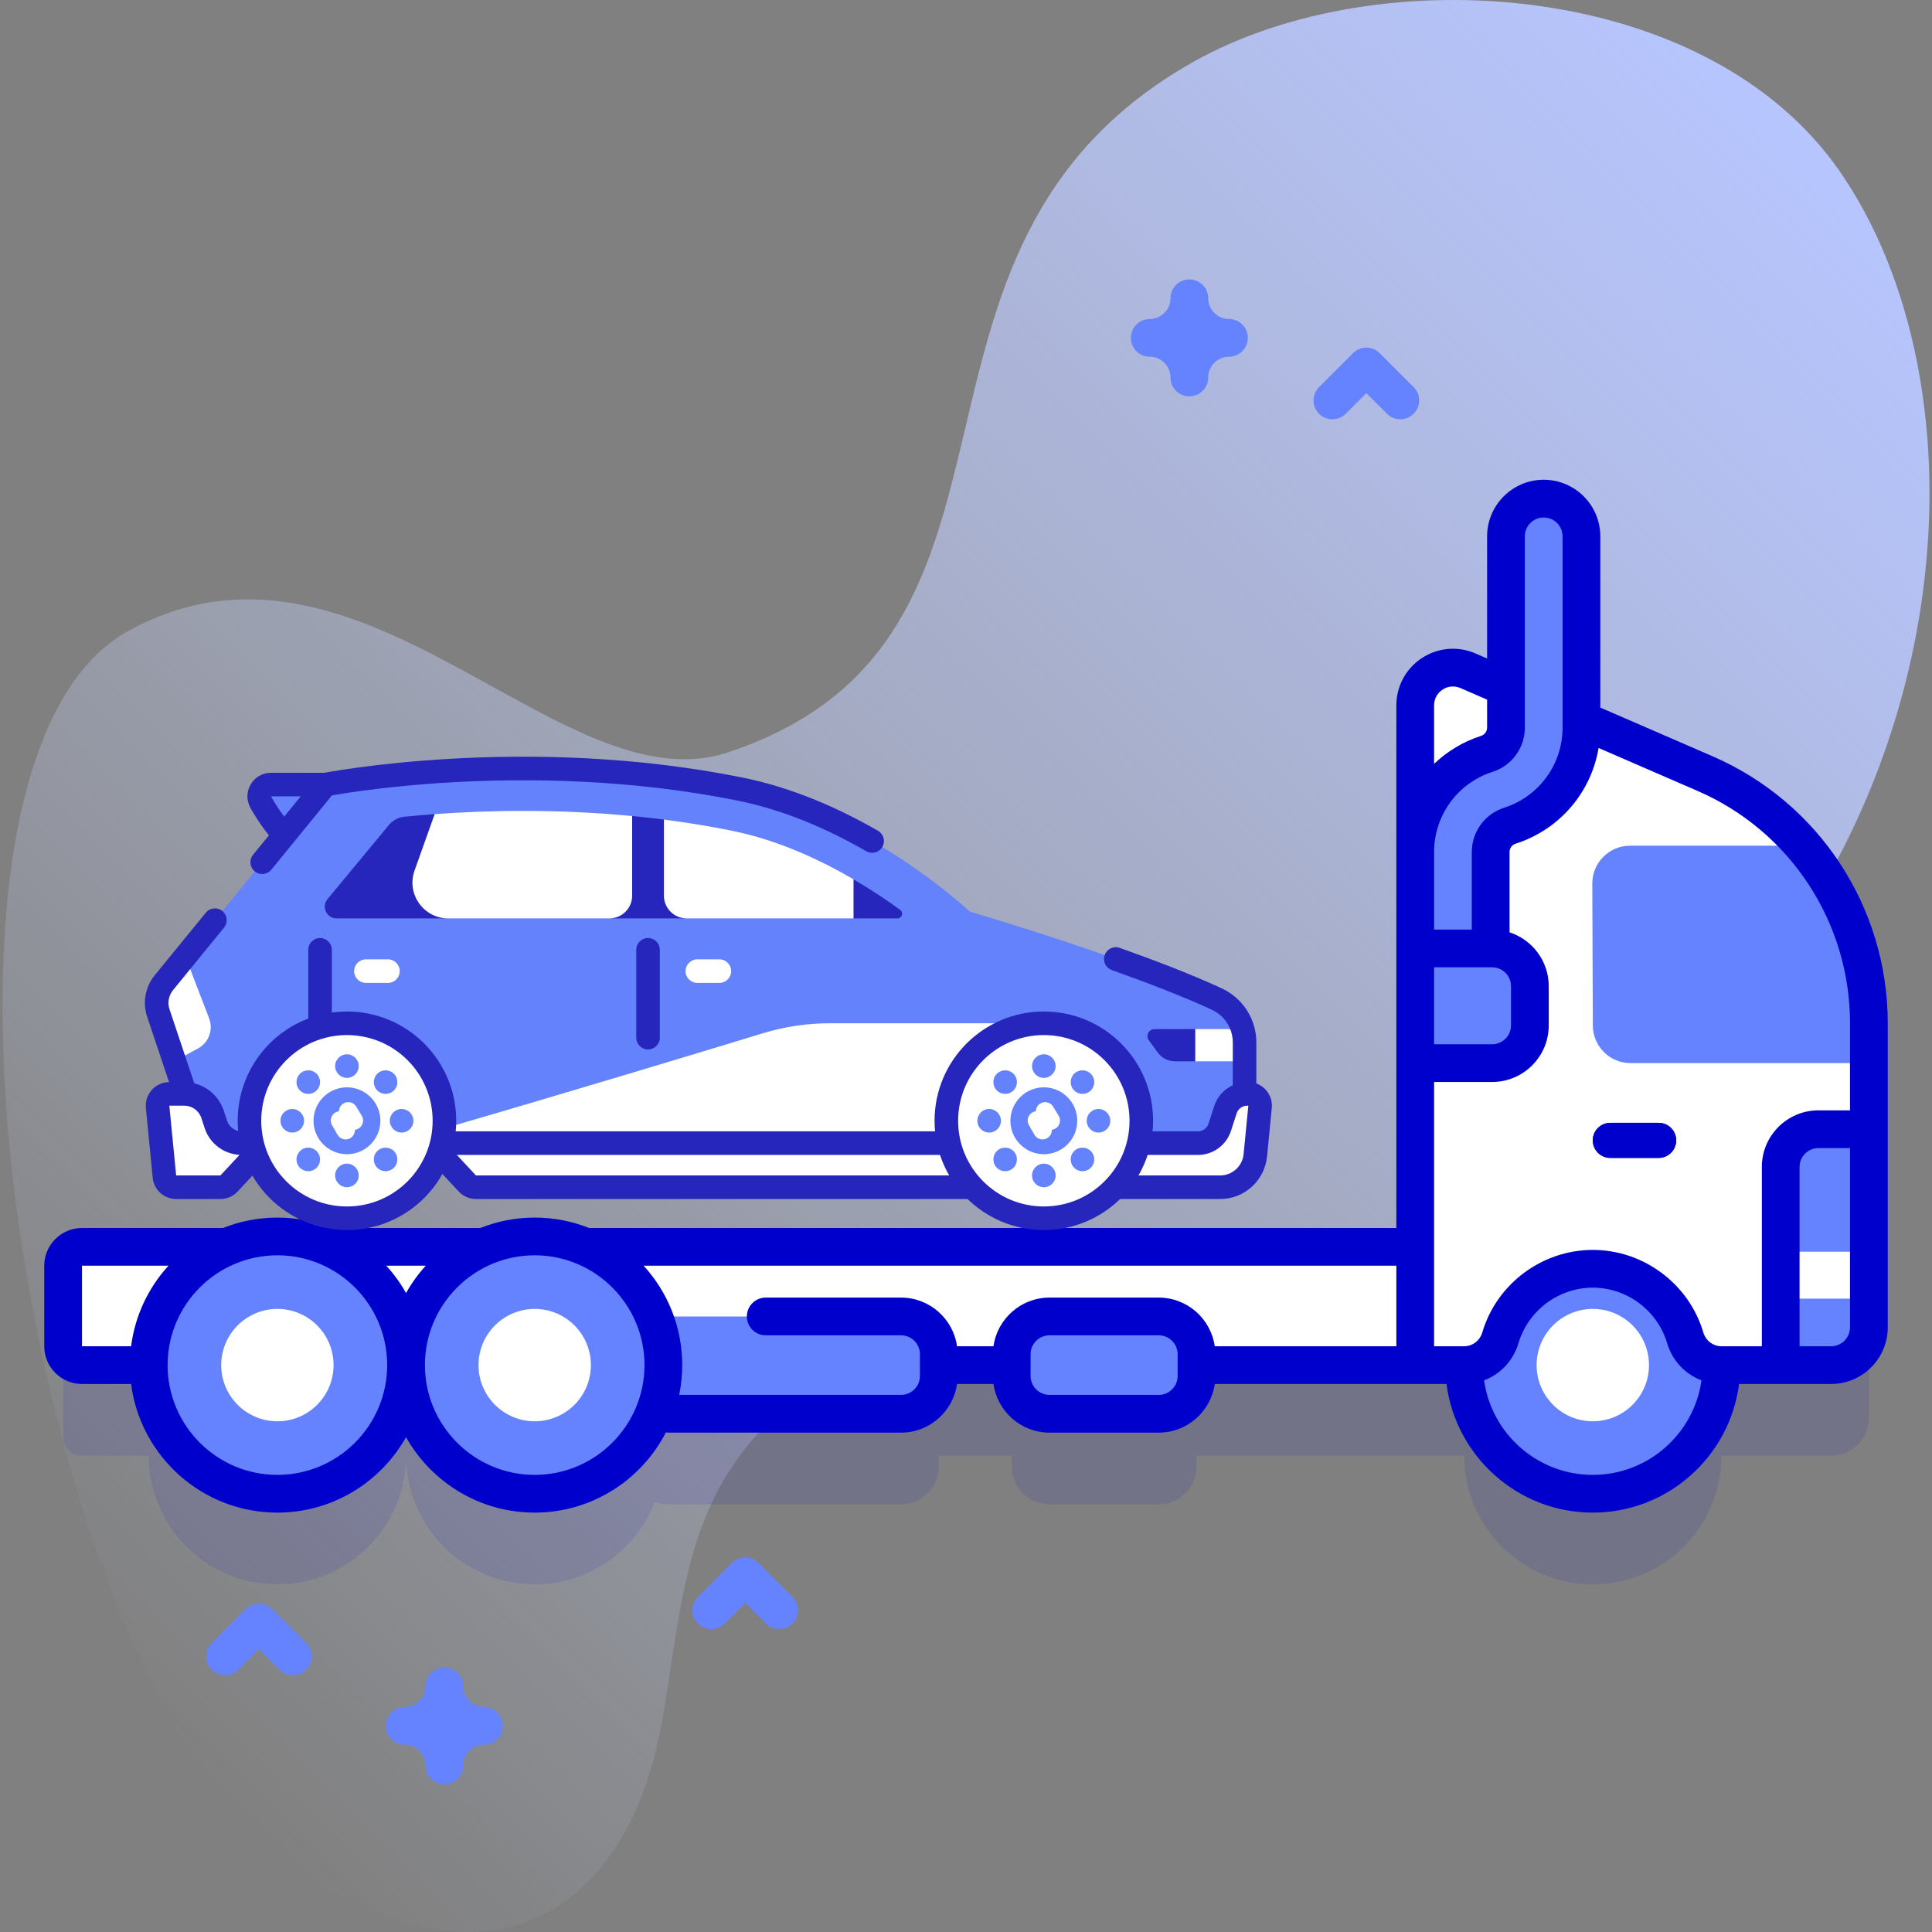 <svg width="120" height="120" viewBox="0 0 120 120" fill="none" xmlns="http://www.w3.org/2000/svg">
    <rect x="0" y="0" width="120" height="120" fill="#808080" stroke="none"/>
    <g clip-path="url(#clip0_302_340)">
        <path d="M114.253 10.619C106.012 -1.263 85.635 -2.644 74.113 3.846C53.411 15.506 66.422 39.666 45.226 46.728C34.781 50.208 22.407 31.256 7.974 39.186C-7.191 47.519 1.802 102.949 17.125 115.08C28.059 123.737 38.583 120.938 41.115 106.936C42.061 101.71 42.332 96.135 45.135 91.623C51.954 80.645 66.764 81.647 78.036 79.31C118.842 70.85 127.131 29.187 114.253 10.619Z" fill="url(#paint0_linear_302_340)"/>
        <path opacity="0.1" d="M105.909 53.676L98.226 50.344V38.939C98.226 37.644 97.177 36.595 95.882 36.595C94.588 36.595 93.539 37.644 93.539 38.939V48.31L91.178 47.287C89.629 46.614 87.902 47.748 87.902 49.436V83.069H79.427H8.388H5.093C4.446 83.069 3.921 83.594 3.921 84.241V89.242C3.921 89.889 4.446 90.414 5.093 90.414H9.238C9.238 94.827 12.815 98.405 17.229 98.405C21.642 98.405 25.22 94.827 25.22 90.414C25.22 94.827 28.798 98.405 33.212 98.405C36.613 98.405 39.517 96.279 40.67 93.283C40.927 93.38 41.204 93.436 41.495 93.436H55.967C57.261 93.436 58.311 92.386 58.311 91.092V90.414H62.841V91.092C62.841 92.386 63.89 93.436 65.185 93.436H71.973C73.268 93.436 74.317 92.386 74.317 91.092V90.414L90.94 90.414C90.941 94.827 94.518 98.405 98.931 98.405C103.345 98.405 106.922 94.827 106.923 90.414H113.735C115.029 90.414 116.079 89.365 116.079 88.07V69.173C116.078 62.441 112.082 56.355 105.909 53.676Z" fill="#0000CC"/>
        <path d="M98.931 92.78C103.345 92.78 106.922 89.202 106.922 84.789C106.922 80.375 103.345 76.798 98.931 76.798C94.518 76.798 90.94 80.375 90.94 84.789C90.94 89.202 94.518 92.78 98.931 92.78Z" fill="#6583FE"/>
        <path d="M98.931 88.279C100.859 88.279 102.421 86.716 102.421 84.789C102.421 82.862 100.859 81.299 98.931 81.299C97.004 81.299 95.441 82.862 95.441 84.789C95.441 86.716 97.004 88.279 98.931 88.279Z" fill="white"/>
        <path d="M90.972 84.789H5.093C4.446 84.789 3.921 84.264 3.921 83.617V78.616C3.921 77.969 4.446 77.444 5.093 77.444H90.972C91.62 77.444 92.144 77.969 92.144 78.616V83.617C92.144 84.264 91.62 84.789 90.972 84.789Z" fill="white"/>
        <path d="M116.078 63.548V82.445C116.078 83.74 115.029 84.789 113.735 84.789H106.922C105.874 84.789 104.967 84.09 104.669 83.085C103.935 80.61 101.644 78.805 98.931 78.805C96.219 78.805 93.928 80.61 93.194 83.085C92.896 84.089 91.989 84.789 90.941 84.789H87.902V43.811C87.902 42.123 89.629 40.989 91.178 41.662L105.909 48.051C112.082 50.73 116.078 56.816 116.078 63.548Z" fill="white"/>
        <path d="M110.603 72.481V84.789H113.734C115.029 84.789 116.078 83.739 116.078 82.445V70.137H112.946C111.652 70.137 110.603 71.186 110.603 72.481Z" fill="#6583FE"/>
        <path d="M110.603 78.804V84.788H113.734C115.029 84.788 116.078 83.739 116.078 82.445V78.804H110.603Z" fill="#6583FE"/>
        <path d="M110.603 77.747H116.078V80.66H110.603V77.747Z" fill="white"/>
        <path d="M98.9 54.882L98.934 63.697C98.939 64.988 99.987 66.032 101.278 66.032H116.078L116.078 63.548C116.078 59.419 114.572 55.535 111.984 52.529H101.244C99.946 52.529 98.895 53.584 98.9 54.882Z" fill="#6583FE"/>
        <path d="M90.245 61.819C88.951 61.819 87.901 60.77 87.901 59.476V52.923C87.901 50.13 89.688 47.679 92.347 46.825C93.06 46.596 93.539 45.938 93.539 45.189V33.314C93.539 32.019 94.588 30.97 95.883 30.97C97.177 30.97 98.227 32.019 98.227 33.314V45.189C98.227 47.982 96.44 50.433 93.781 51.288C93.068 51.517 92.589 52.174 92.589 52.923V59.476C92.589 60.77 91.54 61.819 90.245 61.819Z" fill="#6583FE"/>
        <path d="M92.68 66.032H87.901V58.909H92.68C93.975 58.909 95.024 59.959 95.024 61.253V63.688C95.024 64.983 93.975 66.032 92.68 66.032Z" fill="#6583FE"/>
        <path d="M98.931 70.83C98.931 70.228 99.419 69.741 100.021 69.741H103.021C103.623 69.741 104.111 70.228 104.111 70.83C104.111 71.432 103.623 71.92 103.021 71.92H100.021C99.419 71.92 98.931 71.432 98.931 70.83Z" fill="#0000CC"/>
        <path d="M55.967 81.768H41.495C40.201 81.768 39.151 82.817 39.151 84.111V85.467C39.151 86.761 40.201 87.811 41.495 87.811H55.967C57.261 87.811 58.31 86.761 58.31 85.467V84.111C58.31 82.817 57.261 81.768 55.967 81.768Z" fill="#6583FE"/>
        <path d="M62.841 84.111V85.467C62.841 86.761 63.89 87.811 65.185 87.811H71.973C73.267 87.811 74.317 86.761 74.317 85.467V84.111C74.317 82.817 73.267 81.768 71.973 81.768H65.185C63.89 81.768 62.841 82.817 62.841 84.111Z" fill="#6583FE"/>
        <path d="M33.211 92.78C37.624 92.78 41.202 89.202 41.202 84.789C41.202 80.375 37.624 76.798 33.211 76.798C28.797 76.798 25.22 80.375 25.22 84.789C25.22 89.202 28.797 92.78 33.211 92.78Z" fill="#6583FE"/>
        <path d="M33.211 88.279C35.138 88.279 36.701 86.716 36.701 84.789C36.701 82.862 35.138 81.299 33.211 81.299C31.284 81.299 29.721 82.862 29.721 84.789C29.721 86.716 31.284 88.279 33.211 88.279Z" fill="white"/>
        <path d="M17.229 92.78C21.642 92.78 25.22 89.202 25.22 84.789C25.22 80.375 21.642 76.798 17.229 76.798C12.815 76.798 9.237 80.375 9.237 84.789C9.237 89.202 12.815 92.78 17.229 92.78Z" fill="#6583FE"/>
        <path d="M17.229 88.279C19.156 88.279 20.718 86.716 20.718 84.789C20.718 82.862 19.156 81.299 17.229 81.299C15.301 81.299 13.739 82.862 13.739 84.789C13.739 86.716 15.301 88.279 17.229 88.279Z" fill="white"/>
        <path d="M27.598 110.831C26.951 110.831 26.426 110.306 26.426 109.659C26.426 108.948 25.848 108.37 25.137 108.37C24.49 108.37 23.965 107.845 23.965 107.198C23.965 106.551 24.49 106.026 25.137 106.026C25.848 106.026 26.426 105.448 26.426 104.737C26.426 104.09 26.951 103.565 27.598 103.565C28.245 103.565 28.77 104.09 28.77 104.737C28.77 105.448 29.348 106.026 30.059 106.026C30.706 106.026 31.23 106.551 31.23 107.198C31.23 107.845 30.706 108.37 30.059 108.37C29.348 108.37 28.77 108.948 28.77 109.659C28.77 110.307 28.245 110.831 27.598 110.831Z" fill="#6583FE"/>
        <path d="M73.873 24.619C73.226 24.619 72.701 24.094 72.701 23.447C72.701 22.736 72.123 22.158 71.412 22.158C70.765 22.158 70.24 21.633 70.24 20.986C70.24 20.339 70.765 19.814 71.412 19.814C72.123 19.814 72.701 19.236 72.701 18.525C72.701 17.878 73.226 17.354 73.873 17.354C74.52 17.354 75.045 17.878 75.045 18.525C75.045 19.236 75.623 19.814 76.334 19.814C76.981 19.814 77.506 20.339 77.506 20.986C77.506 21.633 76.981 22.158 76.334 22.158C75.623 22.158 75.045 22.736 75.045 23.447C75.045 24.094 74.52 24.619 73.873 24.619Z" fill="#6583FE"/>
        <path d="M18.192 104.052C17.892 104.052 17.592 103.937 17.363 103.708L16.082 102.428L14.802 103.708C14.344 104.166 13.602 104.166 13.145 103.708C12.687 103.251 12.687 102.509 13.145 102.051L15.254 99.942C15.712 99.484 16.453 99.484 16.911 99.942L19.021 102.051C19.478 102.509 19.478 103.251 19.021 103.708C18.792 103.937 18.492 104.052 18.192 104.052Z" fill="#6583FE"/>
        <path d="M48.396 101.186C48.096 101.186 47.796 101.072 47.567 100.843L46.287 99.562L45.006 100.843C44.548 101.301 43.806 101.301 43.349 100.843C42.891 100.385 42.891 99.643 43.349 99.186L45.458 97.076C45.916 96.619 46.658 96.619 47.115 97.076L49.225 99.186C49.682 99.644 49.682 100.386 49.225 100.843C48.996 101.072 48.696 101.186 48.396 101.186Z" fill="#6583FE"/>
        <path d="M86.976 26.044C86.676 26.044 86.376 25.929 86.147 25.701L84.867 24.42L83.586 25.701C83.128 26.158 82.386 26.158 81.929 25.701C81.471 25.243 81.471 24.501 81.929 24.043L84.038 21.934C84.496 21.476 85.238 21.476 85.695 21.934L87.805 24.043C88.263 24.501 88.263 25.243 87.805 25.701C87.576 25.929 87.276 26.044 86.976 26.044Z" fill="#6583FE"/>
        <path d="M98.931 70.83C98.931 70.228 99.419 69.741 100.021 69.741H103.021C103.623 69.741 104.111 70.228 104.111 70.83C104.111 71.432 103.623 71.92 103.021 71.92H100.021C99.419 71.92 98.931 71.432 98.931 70.83Z" fill="#0000CC"/>
        <path d="M106.376 46.976L99.398 43.949V33.314C99.398 31.375 97.821 29.798 95.883 29.798C93.944 29.798 92.367 31.375 92.367 33.314V40.9L91.646 40.587C90.555 40.114 89.31 40.22 88.317 40.872C87.323 41.524 86.73 42.623 86.73 43.811V76.272C86.73 76.272 84.297 76.272 82.738 76.272L79.427 76.272C62.697 76.272 36.586 76.272 36.586 76.272C35.541 75.857 34.403 75.626 33.211 75.626C32.019 75.626 30.881 75.857 29.836 76.272H20.604C19.559 75.857 18.421 75.626 17.229 75.626C16.037 75.626 14.899 75.857 13.854 76.272L5.078 76.273C3.792 76.281 2.749 77.329 2.749 78.616V83.618C2.749 84.91 3.8 85.962 5.093 85.962H8.143C8.721 90.462 12.574 93.952 17.229 93.952C20.656 93.952 23.649 92.059 25.22 89.264C26.791 92.059 29.784 93.952 33.211 93.952C36.758 93.952 39.839 91.924 41.361 88.969C41.406 88.974 41.449 88.983 41.495 88.983H55.967C57.737 88.983 59.202 87.666 59.443 85.962H61.708C61.95 87.666 63.414 88.983 65.184 88.983H71.973C73.743 88.983 75.208 87.666 75.45 85.962H89.846C90.424 90.462 94.277 93.952 98.932 93.952C103.587 93.952 107.439 90.462 108.017 85.962H113.736C115.674 85.962 117.251 84.385 117.251 82.446V63.549C117.251 56.348 112.982 49.843 106.376 46.976ZM95.883 32.142C96.529 32.142 97.055 32.668 97.055 33.314V45.189C97.055 47.471 95.595 49.473 93.422 50.172C92.223 50.558 91.417 51.663 91.417 52.923V57.737H89.074V52.9C89.084 50.628 90.54 48.637 92.705 47.941C93.905 47.555 94.711 46.45 94.711 45.19V33.314C94.711 32.667 95.236 32.142 95.883 32.142ZM89.073 64.86V60.081H92.68C93.326 60.081 93.852 60.607 93.852 61.253V63.688C93.852 64.334 93.326 64.86 92.68 64.86H89.073ZM89.603 42.832C89.938 42.611 90.343 42.577 90.712 42.737L92.367 43.456V45.189C92.367 45.427 92.215 45.636 91.988 45.709C90.869 46.069 89.883 46.672 89.074 47.443V43.812C89.074 43.409 89.267 43.052 89.603 42.832ZM26.445 78.616C25.975 79.131 25.564 79.701 25.22 80.313C24.876 79.701 24.465 79.131 23.994 78.616H26.445ZM5.093 78.616H8.388H10.463C9.223 79.974 8.388 81.705 8.143 83.618H5.093V78.616ZM17.229 91.608C13.469 91.608 10.41 88.549 10.41 84.789C10.41 81.029 13.469 77.969 17.229 77.969C20.989 77.969 24.048 81.028 24.048 84.789C24.048 88.549 20.989 91.608 17.229 91.608ZM33.211 91.608C29.451 91.608 26.392 88.549 26.392 84.789C26.392 81.029 29.451 77.969 33.211 77.969C36.971 77.969 40.031 81.028 40.031 84.789C40.03 88.549 36.971 91.608 33.211 91.608ZM55.966 86.638H42.186C42.309 86.041 42.374 85.422 42.374 84.789C42.374 82.413 41.465 80.246 39.977 78.616H86.73V83.618H75.449C75.208 81.913 73.743 80.596 71.972 80.596H65.184C63.413 80.596 61.948 81.913 61.707 83.618H59.443C59.202 81.913 57.737 80.596 55.966 80.596H47.562C46.914 80.596 46.39 81.12 46.39 81.767C46.39 82.415 46.914 82.939 47.562 82.939H55.966C56.613 82.939 57.138 83.465 57.138 84.111V84.787L57.138 84.79L57.138 84.792V85.467C57.138 86.113 56.613 86.638 55.966 86.638ZM71.973 86.638H65.184C64.538 86.638 64.012 86.113 64.012 85.467V84.791V84.79V84.789V84.111C64.012 83.465 64.538 82.939 65.184 82.939H71.973C72.619 82.939 73.145 83.465 73.145 84.111V84.779C73.145 84.783 73.144 84.786 73.144 84.79C73.144 84.793 73.145 84.796 73.145 84.8V85.467C73.144 86.113 72.619 86.638 71.973 86.638ZM89.074 67.204H92.68C94.618 67.204 96.195 65.626 96.195 63.688V61.253C96.195 59.692 95.171 58.366 93.761 57.909V52.923C93.761 52.681 93.909 52.477 94.14 52.403C96.875 51.524 98.828 49.217 99.291 46.458L105.443 49.127C111.192 51.621 114.907 57.282 114.907 63.548V68.965H112.946C111.008 68.965 109.431 70.542 109.431 72.481V83.618H106.922C106.4 83.618 105.946 83.27 105.793 82.753C104.9 79.739 102.078 77.634 98.932 77.634C95.785 77.634 92.964 79.739 92.071 82.752C91.918 83.27 91.463 83.618 90.94 83.618H89.074V67.204ZM98.932 91.608C95.492 91.608 92.641 89.049 92.179 85.735C93.19 85.355 93.991 84.519 94.318 83.419C94.918 81.393 96.816 79.978 98.932 79.978C101.048 79.978 102.945 81.393 103.546 83.419C103.872 84.518 104.673 85.354 105.683 85.735C105.221 89.048 102.371 91.608 98.932 91.608ZM113.735 83.618H111.774V72.481C111.774 71.835 112.3 71.309 112.946 71.309H114.907V82.446C114.907 83.092 114.381 83.618 113.735 83.618Z" fill="#0000CC"/>
        <path d="M20.499 48.731H16.832C16.272 48.731 15.92 49.333 16.194 49.822C16.911 51.102 18.346 53.125 20.499 53.725V48.731Z" fill="#6582FD"/>
        <path fill-rule="evenodd" clip-rule="evenodd" d="M21.231 48.731C21.231 48.327 20.903 47.999 20.499 47.999H16.832C15.711 47.999 15.009 49.205 15.556 50.18C16.287 51.485 17.847 53.745 20.302 54.43C20.522 54.491 20.759 54.446 20.941 54.308C21.124 54.169 21.231 53.954 21.231 53.725V48.731ZM19.767 49.463V52.638C18.402 51.89 17.411 50.497 16.833 49.464L16.831 49.465C16.832 49.465 16.832 49.464 16.832 49.463C16.832 49.463 16.832 49.463 16.832 49.463C16.832 49.463 16.832 49.463 16.832 49.463C16.833 49.462 16.834 49.461 16.834 49.461C16.834 49.461 16.834 49.461 16.833 49.462C16.833 49.462 16.833 49.462 16.832 49.462C16.832 49.462 16.832 49.462 16.832 49.462C16.831 49.462 16.831 49.461 16.831 49.461C16.831 49.461 16.831 49.461 16.831 49.462C16.831 49.462 16.831 49.462 16.831 49.462C16.831 49.462 16.831 49.463 16.831 49.463C16.83 49.463 16.829 49.463 16.829 49.463C16.828 49.463 16.828 49.463 16.829 49.463C16.829 49.463 16.83 49.463 16.831 49.463C16.831 49.464 16.831 49.464 16.831 49.464C16.831 49.465 16.831 49.465 16.831 49.465C16.831 49.466 16.831 49.466 16.831 49.465C16.831 49.465 16.831 49.465 16.831 49.465L16.833 49.464C16.833 49.464 16.832 49.464 16.832 49.463C16.832 49.463 16.832 49.463 16.832 49.463C16.832 49.463 16.832 49.463 16.832 49.463H19.767Z" fill="#2626BC"/>
        <path d="M9.835 62.923L12.565 71.074H77.303V64.752C77.303 63.593 76.629 62.537 75.577 62.051C69.976 59.468 60.234 56.62 60.234 56.62C60.234 56.62 53.91 50.626 46.023 49.024C32.61 46.3 20.222 48.732 20.222 48.732L10.18 61.036C9.749 61.565 9.619 62.276 9.835 62.923Z" fill="#6582FD"/>
        <path fill-rule="evenodd" clip-rule="evenodd" d="M24.828 60.319C24.828 59.915 24.5 59.587 24.096 59.587H22.728C22.323 59.587 21.996 59.915 21.996 60.319C21.996 60.724 22.323 61.051 22.728 61.051H24.096C24.5 61.051 24.828 60.724 24.828 60.319Z" fill="white"/>
        <path fill-rule="evenodd" clip-rule="evenodd" d="M45.413 60.319C45.413 59.915 45.085 59.587 44.681 59.587H43.313C42.909 59.587 42.581 59.915 42.581 60.319C42.581 60.724 42.909 61.051 43.313 61.051H44.681C45.085 61.051 45.413 60.724 45.413 60.319Z" fill="white"/>
        <path fill-rule="evenodd" clip-rule="evenodd" d="M40.251 58.262C39.847 58.262 39.519 58.589 39.519 58.994V64.45C39.519 64.855 39.847 65.183 40.251 65.183C40.656 65.183 40.983 64.855 40.983 64.45V58.994C40.983 58.589 40.656 58.262 40.251 58.262Z" fill="#2626BC"/>
        <path fill-rule="evenodd" clip-rule="evenodd" d="M19.88 58.262C19.475 58.262 19.148 58.589 19.148 58.994V63.792C19.148 64.196 19.475 64.524 19.88 64.524C20.284 64.524 20.612 64.196 20.612 63.792V58.994C20.612 58.589 20.284 58.262 19.88 58.262Z" fill="#2626BC"/>
        <path d="M9.835 62.923L10.835 65.91L12.295 65.123C12.964 64.763 13.261 63.962 12.989 63.253L11.512 59.404L10.18 61.036C9.749 61.565 9.619 62.276 9.835 62.923Z" fill="white"/>
        <path d="M26.695 70.345V71.074H64.834V63.557H51.539C50.129 63.557 48.728 63.766 47.379 64.178C43.672 65.31 35.374 67.826 26.695 70.345Z" fill="white"/>
        <path d="M74.239 63.918L73.507 64.918L74.239 65.919H77.303V64.96C77.303 64.385 76.836 63.918 76.261 63.918H74.239Z" fill="white"/>
        <path d="M74.239 65.919H72.978C72.557 65.919 72.163 65.719 71.914 65.38L71.355 64.616C71.142 64.326 71.35 63.917 71.709 63.917H74.239V65.919Z" fill="#2626BC"/>
        <path fill-rule="evenodd" clip-rule="evenodd" d="M13.812 56.586C13.499 56.33 13.038 56.377 12.782 56.69L9.612 60.574C9.023 61.296 8.844 62.271 9.141 63.156L11.87 71.306C11.97 71.605 12.25 71.806 12.565 71.806H77.303C77.707 71.806 78.035 71.478 78.035 71.074V64.752C78.035 63.307 77.196 61.993 75.883 61.387C74.04 60.536 71.769 59.664 69.551 58.875C69.17 58.739 68.751 58.938 68.616 59.319C68.48 59.7 68.679 60.119 69.06 60.254C71.263 61.038 73.486 61.893 75.269 62.716C76.063 63.082 76.571 63.877 76.571 64.752V70.342H13.091L10.529 62.691C10.392 62.283 10.475 61.833 10.747 61.499C10.747 61.499 10.747 61.499 10.747 61.499L13.916 57.616C14.172 57.302 14.125 56.841 13.812 56.586Z" fill="#2626BC"/>
        <path fill-rule="evenodd" clip-rule="evenodd" d="M20.082 48.013C20.081 48.013 20.081 48.013 20.222 48.731L20.081 48.013C19.914 48.046 19.763 48.136 19.655 48.268L15.718 53.092C15.462 53.406 15.509 53.867 15.822 54.123C16.135 54.378 16.597 54.331 16.852 54.018L20.619 49.403C20.697 49.389 20.791 49.373 20.902 49.354C21.26 49.294 21.788 49.211 22.465 49.119C23.82 48.936 25.769 48.719 28.134 48.587C32.867 48.322 39.251 48.395 45.877 49.741C48.815 50.338 51.547 51.57 53.806 52.872C54.156 53.074 54.604 52.954 54.806 52.603C55.007 52.253 54.887 51.806 54.537 51.604C52.191 50.252 49.309 48.944 46.168 48.306C39.382 46.928 32.865 46.855 28.052 47.125C25.643 47.26 23.656 47.481 22.269 47.668C21.576 47.762 21.032 47.848 20.66 47.91C20.474 47.941 20.331 47.967 20.233 47.984C20.185 47.993 20.147 48 20.122 48.005C20.109 48.007 20.099 48.009 20.093 48.011L20.085 48.012L20.082 48.013Z" fill="#2626BC"/>
        <path d="M75.761 70.018L76.114 68.929C76.304 68.341 76.851 67.944 77.468 67.944H77.536C77.968 67.944 78.306 68.316 78.264 68.747L77.97 71.758C77.861 72.883 76.915 73.741 75.784 73.741H29.561C29.358 73.741 29.163 73.656 29.025 73.507L26.695 71.002H74.407C75.024 71.003 75.571 70.605 75.761 70.018Z" fill="white"/>
        <path fill-rule="evenodd" clip-rule="evenodd" d="M78.993 68.818C79.077 67.957 78.401 67.212 77.536 67.212H77.468C76.533 67.212 75.705 67.814 75.417 68.703L75.064 69.792C74.972 70.077 74.706 70.27 74.407 70.27H26.695C26.404 70.27 26.14 70.443 26.024 70.71C25.908 70.977 25.961 71.288 26.159 71.501L28.489 74.006C28.766 74.303 29.154 74.473 29.561 74.473H75.784C77.292 74.473 78.552 73.329 78.699 71.829C78.699 71.829 78.699 71.829 78.699 71.829L78.993 68.818ZM77.536 68.676L77.468 68.676C77.168 68.676 76.902 68.869 76.81 69.154C76.81 69.154 76.81 69.154 76.81 69.154L76.457 70.243C76.169 71.132 75.341 71.735 74.407 71.734C74.406 71.734 74.406 71.734 74.406 71.734H28.376L29.561 73.009L75.784 73.009C76.538 73.009 77.168 72.437 77.242 71.687L77.536 68.676Z" fill="#2626BC"/>
        <path d="M13.403 69.831L13.207 69.225C12.96 68.461 12.248 67.944 11.445 67.944H10.518C10.085 67.944 9.747 68.316 9.789 68.747L10.212 73.08C10.249 73.455 10.564 73.741 10.941 73.741H13.69C13.893 73.741 14.087 73.656 14.226 73.507L16.556 71.003H15.015C14.28 71.003 13.63 70.529 13.403 69.831Z" fill="white"/>
        <path fill-rule="evenodd" clip-rule="evenodd" d="M11.445 68.676C11.931 68.676 12.361 68.989 12.511 69.451L12.707 70.056C12.707 70.056 12.707 70.056 12.707 70.056C13.017 71.013 13.883 71.675 14.879 71.731L13.69 73.009L10.941 73.009L10.518 68.676L11.445 68.676ZM13.904 69C13.559 67.934 12.566 67.212 11.445 67.212H10.518C9.653 67.212 8.977 67.957 9.061 68.818L9.484 73.151C9.557 73.901 10.187 74.473 10.941 74.473H13.69C14.097 74.473 14.485 74.304 14.762 74.006L17.092 71.501C17.29 71.288 17.343 70.977 17.227 70.71C17.111 70.443 16.847 70.27 16.556 70.27H15.015C14.598 70.271 14.228 70.002 14.1 69.605L13.904 69C13.904 69 13.904 69 13.904 69Z" fill="#2626BC"/>
        <path d="M64.834 75.668C61.49 75.668 58.779 72.957 58.779 69.613C58.779 66.269 61.49 63.558 64.834 63.558C68.178 63.558 70.889 66.269 70.889 69.613C70.889 72.957 68.178 75.668 64.834 75.668Z" fill="white"/>
        <path fill-rule="evenodd" clip-rule="evenodd" d="M64.834 64.29C67.774 64.29 70.157 66.673 70.157 69.613C70.157 72.553 67.774 74.936 64.834 74.936C61.895 74.936 59.511 72.553 59.511 69.613C59.511 66.673 61.895 64.29 64.834 64.29ZM71.621 69.613C71.621 65.864 68.583 62.826 64.834 62.826C61.086 62.826 58.047 65.864 58.047 69.613C58.047 73.361 61.086 76.4 64.834 76.4C68.583 76.4 71.621 73.361 71.621 69.613Z" fill="#2626BC"/>
        <path d="M64.834 71.69C65.98 71.69 66.911 70.758 66.911 69.613C66.911 68.468 65.98 67.536 64.834 67.536C63.689 67.536 62.758 68.468 62.758 69.613C62.758 70.758 63.689 71.69 64.834 71.69Z" fill="#6582FD"/>
        <path d="M64.753 70.771C64.851 70.771 64.951 70.746 65.042 70.694C65.233 70.583 65.338 70.38 65.331 70.174C65.512 70.151 65.673 70.044 65.763 69.883C65.866 69.701 65.863 69.478 65.754 69.299L65.412 68.734C65.246 68.46 64.89 68.373 64.617 68.538C64.44 68.645 64.341 68.832 64.338 69.024C64.159 69.047 63.999 69.151 63.908 69.309C63.805 69.489 63.805 69.709 63.908 69.888L64.251 70.481C64.358 70.667 64.552 70.771 64.753 70.771Z" fill="white"/>
        <path fill-rule="evenodd" clip-rule="evenodd" d="M65.567 66.217C65.567 65.813 65.239 65.485 64.834 65.485H64.833C64.429 65.485 64.101 65.813 64.101 66.217C64.101 66.621 64.429 66.949 64.833 66.949H64.834C65.239 66.949 65.567 66.621 65.567 66.217Z" fill="#6582FD"/>
        <path fill-rule="evenodd" clip-rule="evenodd" d="M65.567 73.009C65.567 72.605 65.239 72.277 64.834 72.277H64.833C64.429 72.277 64.101 72.605 64.101 73.009C64.101 73.413 64.429 73.741 64.833 73.741H64.834C65.239 73.741 65.567 73.413 65.567 73.009Z" fill="#6582FD"/>
        <path fill-rule="evenodd" clip-rule="evenodd" d="M62.908 66.654C62.601 66.392 62.139 66.428 61.876 66.736L61.875 66.737C61.613 67.044 61.649 67.506 61.956 67.769C62.264 68.031 62.726 67.995 62.989 67.688L62.989 67.687C63.252 67.379 63.216 66.917 62.908 66.654Z" fill="#6582FD"/>
        <path fill-rule="evenodd" clip-rule="evenodd" d="M67.711 71.457C67.404 71.195 66.942 71.231 66.679 71.538L66.678 71.539C66.415 71.847 66.452 72.309 66.759 72.571C67.066 72.834 67.528 72.798 67.791 72.49L67.792 72.489C68.055 72.182 68.018 71.72 67.711 71.457Z" fill="#6582FD"/>
        <path fill-rule="evenodd" clip-rule="evenodd" d="M61.438 68.88C61.033 68.88 60.706 69.208 60.706 69.612V69.614C60.706 70.018 61.033 70.346 61.438 70.346C61.842 70.346 62.17 70.018 62.17 69.614V69.612C62.17 69.208 61.842 68.88 61.438 68.88Z" fill="#6582FD"/>
        <path fill-rule="evenodd" clip-rule="evenodd" d="M68.23 68.88C67.825 68.88 67.498 69.208 67.498 69.612V69.614C67.498 70.018 67.825 70.346 68.23 70.346C68.634 70.346 68.962 70.018 68.962 69.614V69.612C68.962 69.208 68.634 68.88 68.23 68.88Z" fill="#6582FD"/>
        <path fill-rule="evenodd" clip-rule="evenodd" d="M61.956 71.457C61.649 71.72 61.613 72.182 61.875 72.489L61.876 72.49C62.139 72.798 62.601 72.834 62.908 72.571C63.216 72.309 63.252 71.847 62.989 71.539L62.989 71.538C62.726 71.231 62.264 71.195 61.956 71.457Z" fill="#6582FD"/>
        <path fill-rule="evenodd" clip-rule="evenodd" d="M66.759 66.654C66.452 66.917 66.415 67.379 66.678 67.687L66.679 67.688C66.942 67.995 67.404 68.031 67.711 67.769C68.018 67.506 68.055 67.044 67.792 66.737L67.791 66.736C67.528 66.428 67.066 66.392 66.759 66.654Z" fill="#6582FD"/>
        <path d="M21.549 75.668C18.205 75.668 15.494 72.957 15.494 69.613C15.494 66.269 18.205 63.558 21.549 63.558C24.893 63.558 27.604 66.269 27.604 69.613C27.604 72.957 24.893 75.668 21.549 75.668Z" fill="white"/>
        <path fill-rule="evenodd" clip-rule="evenodd" d="M21.549 64.29C24.489 64.29 26.872 66.673 26.872 69.613C26.872 72.553 24.489 74.936 21.549 74.936C18.609 74.936 16.226 72.553 16.226 69.613C16.226 66.673 18.609 64.29 21.549 64.29ZM28.336 69.613C28.336 65.864 25.297 62.826 21.549 62.826C17.8 62.826 14.762 65.864 14.762 69.613C14.762 73.361 17.8 76.4 21.549 76.4C25.297 76.4 28.336 73.361 28.336 69.613Z" fill="#2626BC"/>
        <path d="M21.549 71.69C22.694 71.69 23.626 70.758 23.626 69.613C23.626 68.468 22.694 67.536 21.549 67.536C20.404 67.536 19.472 68.468 19.472 69.613C19.472 70.758 20.404 71.69 21.549 71.69Z" fill="#6582FD"/>
        <path d="M21.467 70.771C21.566 70.771 21.665 70.746 21.756 70.694C21.948 70.583 22.052 70.38 22.046 70.174C22.226 70.151 22.387 70.044 22.478 69.883C22.581 69.701 22.577 69.478 22.469 69.299L22.127 68.734C21.961 68.46 21.605 68.373 21.331 68.538C21.155 68.645 21.055 68.832 21.052 69.024C20.874 69.047 20.714 69.151 20.623 69.309C20.52 69.489 20.52 69.709 20.623 69.888L20.965 70.481C21.073 70.667 21.267 70.771 21.467 70.771Z" fill="white"/>
        <path fill-rule="evenodd" clip-rule="evenodd" d="M22.281 66.217C22.281 65.813 21.953 65.485 21.549 65.485H21.548C21.143 65.485 20.816 65.813 20.816 66.217C20.816 66.622 21.143 66.949 21.548 66.949H21.549C21.953 66.949 22.281 66.622 22.281 66.217Z" fill="#6582FD"/>
        <path fill-rule="evenodd" clip-rule="evenodd" d="M22.281 73.009C22.281 72.605 21.953 72.277 21.549 72.277H21.548C21.143 72.277 20.816 72.605 20.816 73.009C20.816 73.414 21.143 73.741 21.548 73.741H21.549C21.953 73.741 22.281 73.414 22.281 73.009Z" fill="#6582FD"/>
        <path fill-rule="evenodd" clip-rule="evenodd" d="M19.625 66.656C19.319 66.393 18.856 66.427 18.593 66.734L18.592 66.735C18.328 67.042 18.363 67.504 18.669 67.767C18.976 68.031 19.438 67.996 19.702 67.69L19.703 67.689C19.966 67.382 19.931 66.92 19.625 66.656Z" fill="#6582FD"/>
        <path fill-rule="evenodd" clip-rule="evenodd" d="M24.427 71.458C24.119 71.195 23.657 71.231 23.394 71.538L23.393 71.539C23.13 71.846 23.166 72.308 23.473 72.571C23.78 72.834 24.242 72.798 24.505 72.491L24.506 72.49C24.769 72.183 24.734 71.721 24.427 71.458Z" fill="#6582FD"/>
        <path fill-rule="evenodd" clip-rule="evenodd" d="M18.153 68.881C17.748 68.881 17.421 69.208 17.421 69.613V69.614C17.421 70.018 17.748 70.346 18.153 70.346C18.557 70.346 18.885 70.018 18.885 69.614V69.613C18.885 69.208 18.557 68.881 18.153 68.881Z" fill="#6582FD"/>
        <path fill-rule="evenodd" clip-rule="evenodd" d="M24.945 68.881C24.54 68.881 24.212 69.208 24.212 69.613V69.614C24.212 70.018 24.54 70.346 24.945 70.346C25.349 70.346 25.677 70.018 25.677 69.614V69.613C25.677 69.208 25.349 68.881 24.945 68.881Z" fill="#6582FD"/>
        <path fill-rule="evenodd" clip-rule="evenodd" d="M18.671 71.458C18.363 71.721 18.328 72.183 18.591 72.49L18.592 72.491C18.855 72.798 19.317 72.834 19.624 72.571C19.931 72.308 19.967 71.846 19.704 71.539L19.703 71.538C19.44 71.231 18.978 71.195 18.671 71.458Z" fill="#6582FD"/>
        <path fill-rule="evenodd" clip-rule="evenodd" d="M23.472 66.656C23.166 66.92 23.131 67.382 23.394 67.689L23.395 67.69C23.659 67.996 24.121 68.031 24.428 67.767C24.734 67.504 24.769 67.042 24.505 66.735L24.504 66.734C24.241 66.427 23.779 66.393 23.472 66.656Z" fill="#6582FD"/>
        <path d="M41.237 50.907L40.505 54.897L41.385 56.94L42.653 57.043H53.015L53.747 55.977L53.015 54.616C50.886 53.373 48.284 52.174 45.498 51.607C44.114 51.326 42.692 51.092 41.237 50.907Z" fill="white"/>
        <path d="M27.845 57.044H37.85L39.583 56.922L39.997 54.897L39.265 50.686C37.072 50.474 34.811 50.367 32.498 50.367C30.464 50.367 28.606 50.449 26.997 50.566L24.624 54.897L25.309 56.922L27.845 57.044Z" fill="white"/>
        <path d="M27.845 57.044H20.908C20.289 57.044 19.949 56.323 20.344 55.846C21.5 54.449 23.354 52.208 24.148 51.248C24.394 50.951 24.745 50.763 25.129 50.726C25.705 50.669 26.33 50.615 26.997 50.567L25.748 54.071C25.233 55.521 26.306 57.044 27.845 57.044Z" fill="#2626BC"/>
        <path d="M53.014 54.618C54.122 55.266 55.102 55.925 55.912 56.514C56.142 56.681 56.023 57.044 55.739 57.044H53.014V54.618Z" fill="#2626BC"/>
        <path d="M37.85 57.044H42.653C41.871 57.044 41.237 56.41 41.237 55.629V50.907C40.587 50.822 39.929 50.749 39.264 50.686V55.629C39.264 56.019 39.106 56.373 38.85 56.629C38.595 56.885 38.241 57.044 37.85 57.044Z" fill="#2626BC"/>
    </g>
    <defs>
        <linearGradient id="paint0_linear_302_340" x1="5.247" y1="103.359" x2="106.346" y2="2.26" gradientUnits="userSpaceOnUse">
            <stop stop-color="#D2DEFF" stop-opacity="0"/>
            <stop offset="1" stop-color="#B7C5FF"/>
        </linearGradient>
        <clipPath id="clip0_302_340">
            <rect width="120" height="120" fill="white"/>
        </clipPath>
    </defs>
</svg>

